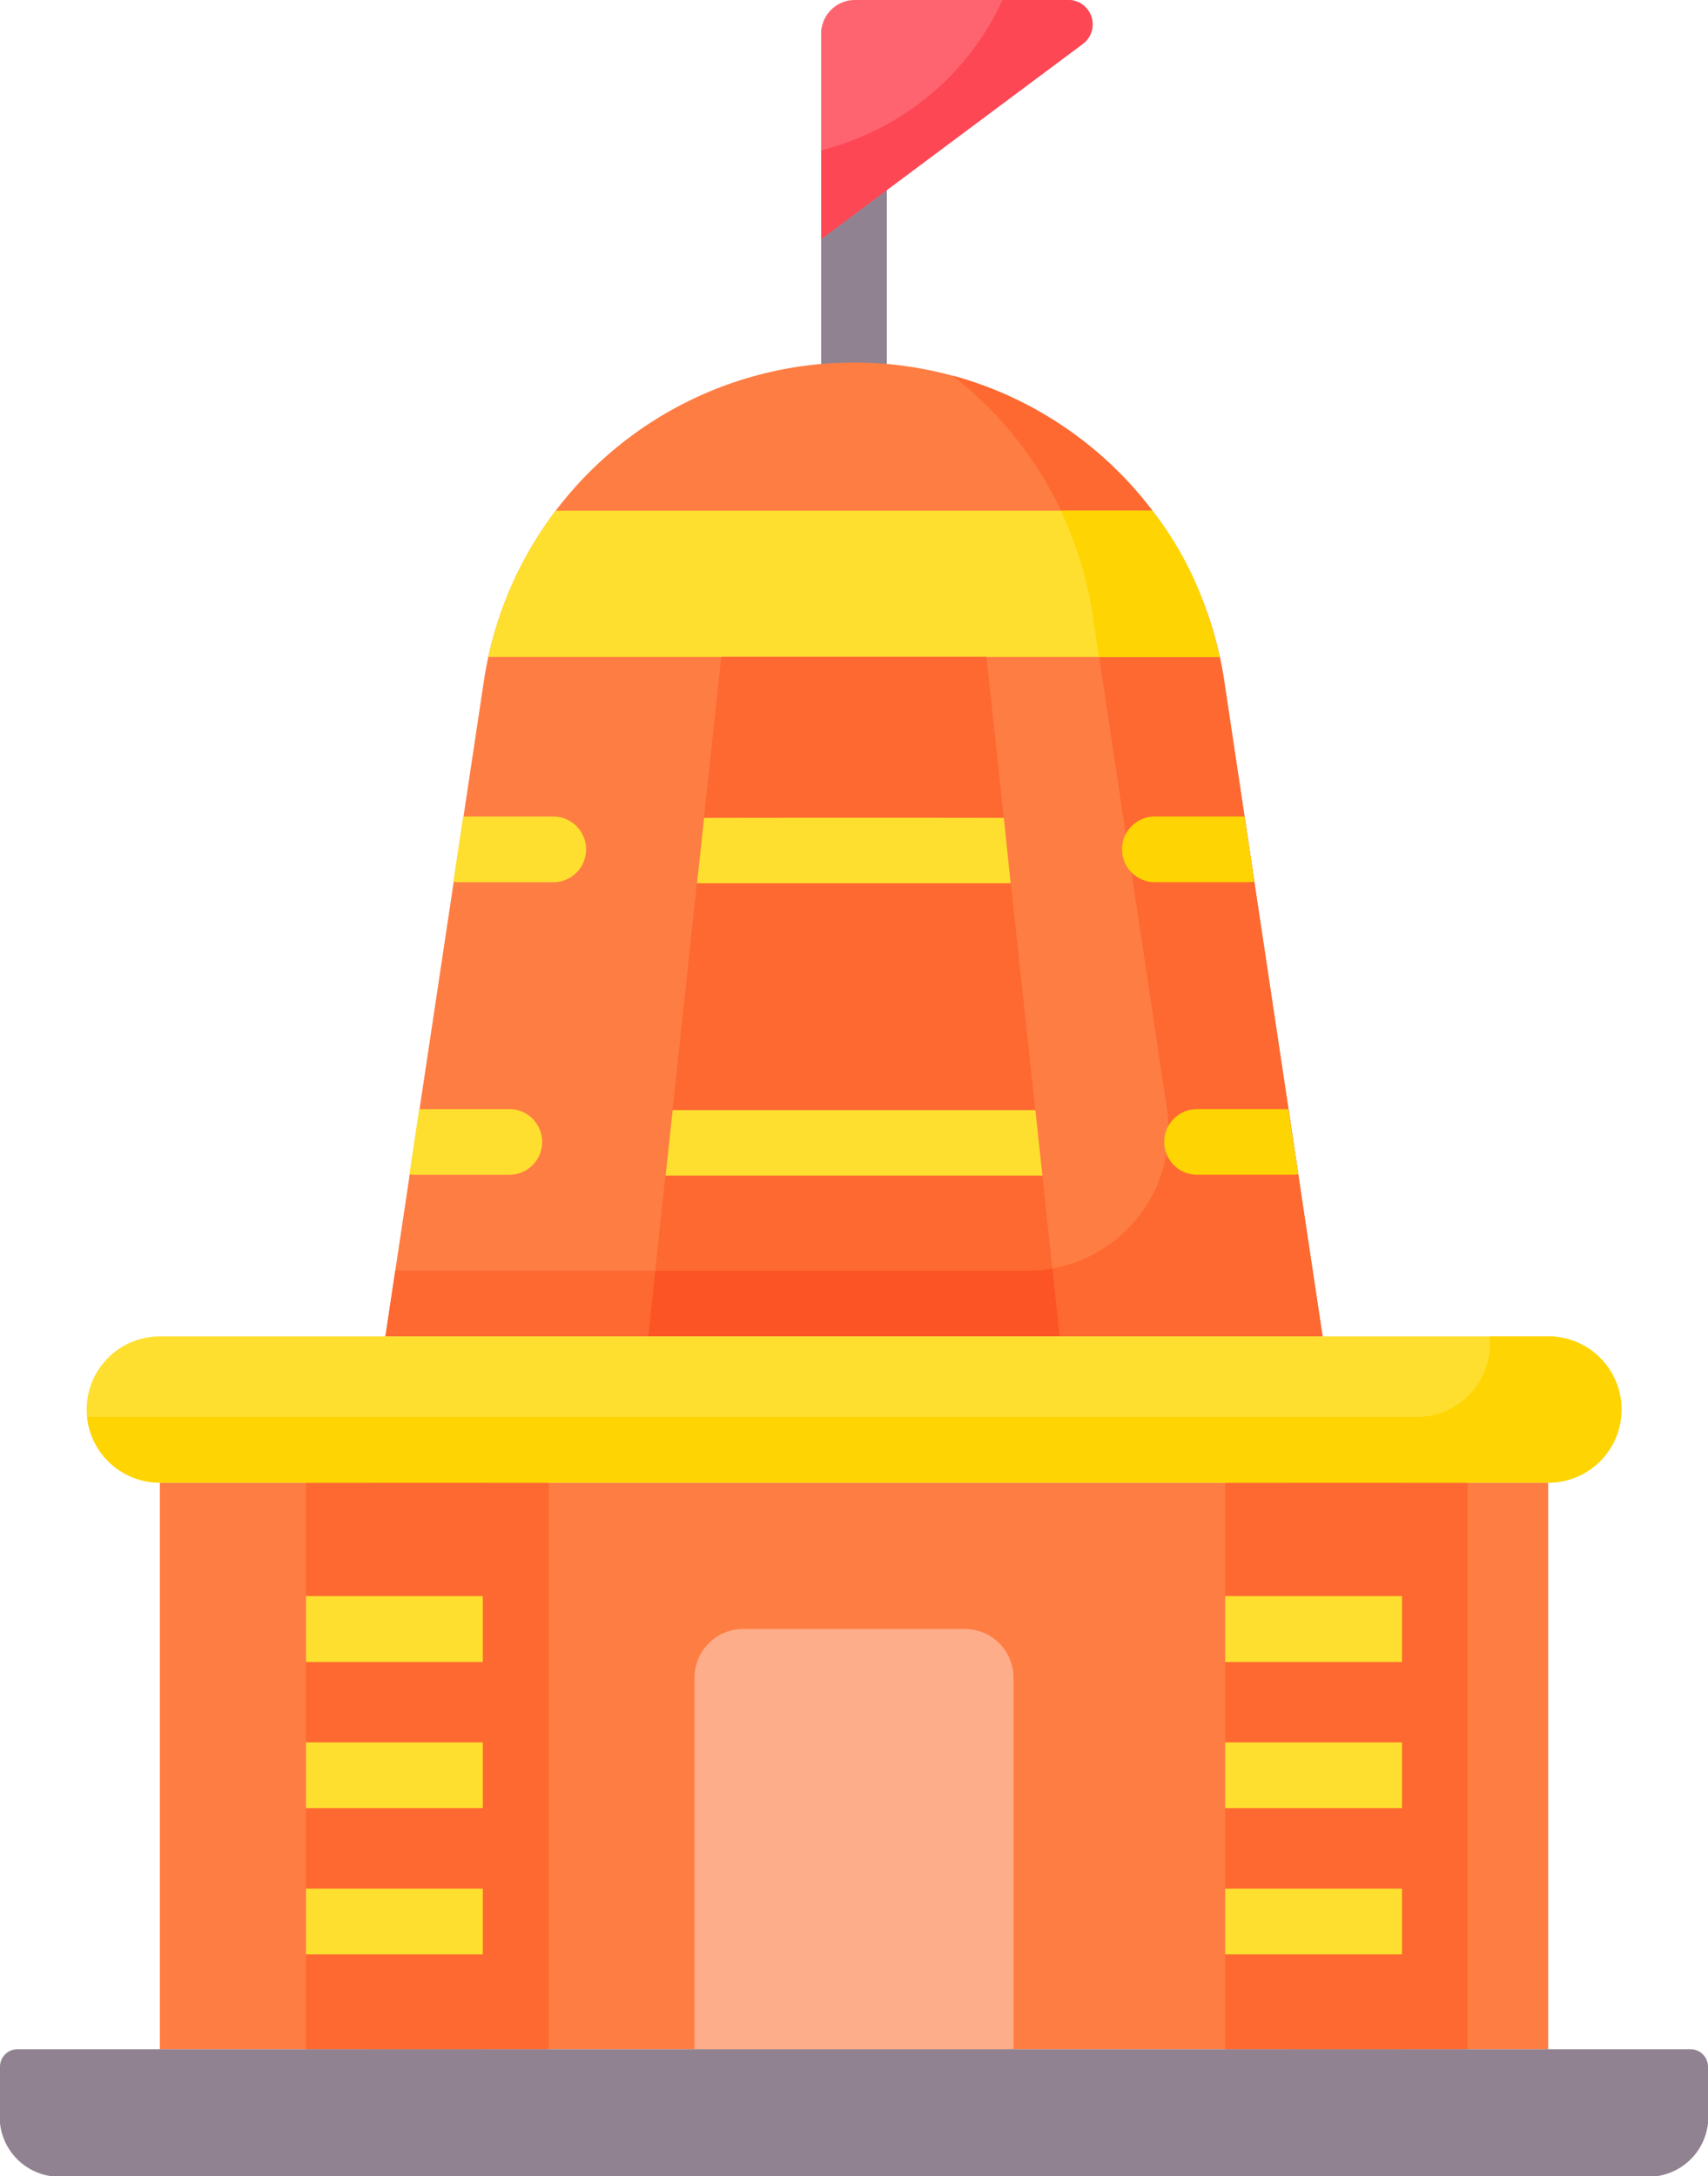 <svg xmlns="http://www.w3.org/2000/svg" width="33.429" height="42.593" viewBox="0 0 33.429 42.593">
  <g id="pacakage" transform="translate(-55.081)">
    <path id="Path_226" data-name="Path 226" d="M248.917,7.832a.643.643,0,0,1-.643-.643V.749a.643.643,0,0,1,1.285,0V7.189A.643.643,0,0,1,248.917,7.832Z" transform="translate(-177.121 -0.097)" fill="#918291"/>
    <path id="Path_227" data-name="Path 227" d="M92.689,348.826h27.172v11.089H92.689Z" transform="translate(-34.479 -319.807)" fill="#fe7d43"/>
    <path id="Path_228" data-name="Path 228" d="M224.718,391.466h-6.244v-7.272a.954.954,0,0,1,.954-.954h4.335a.954.954,0,0,1,.954.954v7.272Z" transform="translate(-149.8 -351.358)" fill="#fead8a"/>
    <path id="Path_229" data-name="Path 229" d="M164.093,104.32H145.75L147.676,91.5a7.327,7.327,0,0,1,14.492,0Z" transform="translate(-83.126 -78.164)" fill="#fe7d43"/>
    <path id="Path_230" data-name="Path 230" d="M162.168,94.332a7.328,7.328,0,0,0-5.32-5.981q.145.112.284.231a7.317,7.317,0,0,1,2.466,4.464l1.449,9.654a2.761,2.761,0,0,1-2.73,3.171H145.943l-.193,1.286h18.343Z" transform="translate(-83.126 -81.001)" fill="#fd6930"/>
    <path id="Path_231" data-name="Path 231" d="M169.967,123.009h14.314a7.3,7.3,0,0,0-1.317-2.863h-11.68a7.3,7.3,0,0,0-1.317,2.863Z" transform="translate(-105.329 -110.151)" fill="#fedf30"/>
    <path id="Path_232" data-name="Path 232" d="M307.5,122.063a6.417,6.417,0,0,0-1.044-1.917h-1.791a7.323,7.323,0,0,1,.626,2.05l.122.813h2.36A7.335,7.335,0,0,0,307.5,122.063Z" transform="translate(-228.823 -110.151)" fill="#fed402"/>
    <path id="Path_233" data-name="Path 233" d="M215.654,167.856H207.6l1.431-13.3h5.19Z" transform="translate(-139.833 -141.7)" fill="#fd6930"/>
    <path id="Path_234" data-name="Path 234" d="M215.022,298.48H207.74l-.138,1.286h8.052l-.143-1.329A2.794,2.794,0,0,1,215.022,298.48Z" transform="translate(-139.833 -273.609)" fill="#fd5426"/>
    <path id="Path_235" data-name="Path 235" d="M219.046,199.39a.475.475,0,0,1-.069,0H211.74a.474.474,0,0,1-.069,0l.138-1.281h7.1Zm-.621-5.721h-6.139l.137-1.278c.031-.005,5.84-.006,5.869,0Z" transform="translate(-143.563 -176.382)" fill="#fedf30"/>
    <path id="Path_236" data-name="Path 236" d="M321.383,193.383a.577.577,0,0,1-.117.011h-1.855a.643.643,0,0,1,0-1.285h1.779Zm.86,5.729a.574.574,0,0,1-.1.008h-1.855a.643.643,0,1,1,0-1.285h1.759Z" transform="translate(-241.752 -176.128)" fill="#fed402"/>
    <path id="Path_237" data-name="Path 237" d="M154.93,192.751a.642.642,0,0,1-.643.643h-1.855a.577.577,0,0,1-.1-.008l.192-1.278h1.758A.642.642,0,0,1,154.93,192.751Zm-.86,5.726a.643.643,0,0,1-.643.643h-1.855a.575.575,0,0,1-.1-.008l.191-1.278h1.759A.643.643,0,0,1,154.07,198.476Z" transform="translate(-88.378 -176.127)" fill="#fedf30"/>
    <path id="Path_238" data-name="Path 238" d="M358.75,348.83h3.461v11.089H358.75Z" transform="translate(-278.407 -319.811)" fill="#fd6930"/>
    <path id="Path_239" data-name="Path 239" d="M343.3,348.83h3.461v11.089H343.3Z" transform="translate(-264.24 -319.811)" fill="#fd6930"/>
    <path id="Path_240" data-name="Path 240" d="M343.3,375.511h3.461V376.8H343.3Zm0,2.863h3.461v1.286H343.3Zm0,2.862h3.461v1.286H343.3Z" transform="translate(-264.24 -344.272)" fill="#fedf30"/>
    <path id="Path_241" data-name="Path 241" d="M142.556,348.83h3.461v11.089h-3.461Z" transform="translate(-80.198 -319.811)" fill="#fd6930"/>
    <path id="Path_242" data-name="Path 242" d="M127.1,348.83h3.461v11.089H127.1Z" transform="translate(-66.031 -319.811)" fill="#fd6930"/>
    <path id="Path_243" data-name="Path 243" d="M127.1,375.511h3.461V376.8H127.1Zm0,2.863h3.461v1.286H127.1Zm0,2.862h3.461v1.286H127.1Z" transform="translate(-66.031 -344.272)" fill="#fedf30"/>
    <path id="Path_244" data-name="Path 244" d="M87.5,484.609H56.09a1.173,1.173,0,0,1-1.009-1.286v-.857a.343.343,0,0,1,.343-.343H88.167a.343.343,0,0,1,.343.343v.857A1.173,1.173,0,0,1,87.5,484.609Z" transform="translate(0 -442.016)" fill="#918291"/>
    <path id="Path_245" data-name="Path 245" d="M248.274,4.678V.66a.66.66,0,0,1,.66-.66h4.175a.477.477,0,0,1,.285.86Z" transform="translate(-177.121 0)" fill="#fe646f"/>
    <path id="Path_246" data-name="Path 246" d="M253.108,0h-1.286A5.336,5.336,0,0,1,250.7,1.591a5.413,5.413,0,0,1-2.426,1.351V4.678L253.393.86A.477.477,0,0,0,253.108,0Z" transform="translate(-177.12)" fill="#fd4755"/>
    <path id="Path_247" data-name="Path 247" d="M76.913,314.412h27.172a1.431,1.431,0,1,1,0,2.863H76.913a1.431,1.431,0,1,1,0-2.863Z" transform="translate(-18.704 -288.256)" fill="#fedf30"/>
    <path id="Path_248" data-name="Path 248" d="M104.167,314.412H103.02a1.46,1.46,0,0,1,.007.146,1.431,1.431,0,0,1-1.431,1.431H75.571A1.432,1.432,0,0,0,77,317.275h27.172a1.431,1.431,0,1,0,0-2.863Z" transform="translate(-18.785 -288.256)" fill="#fed402"/>
  </g>
</svg>
